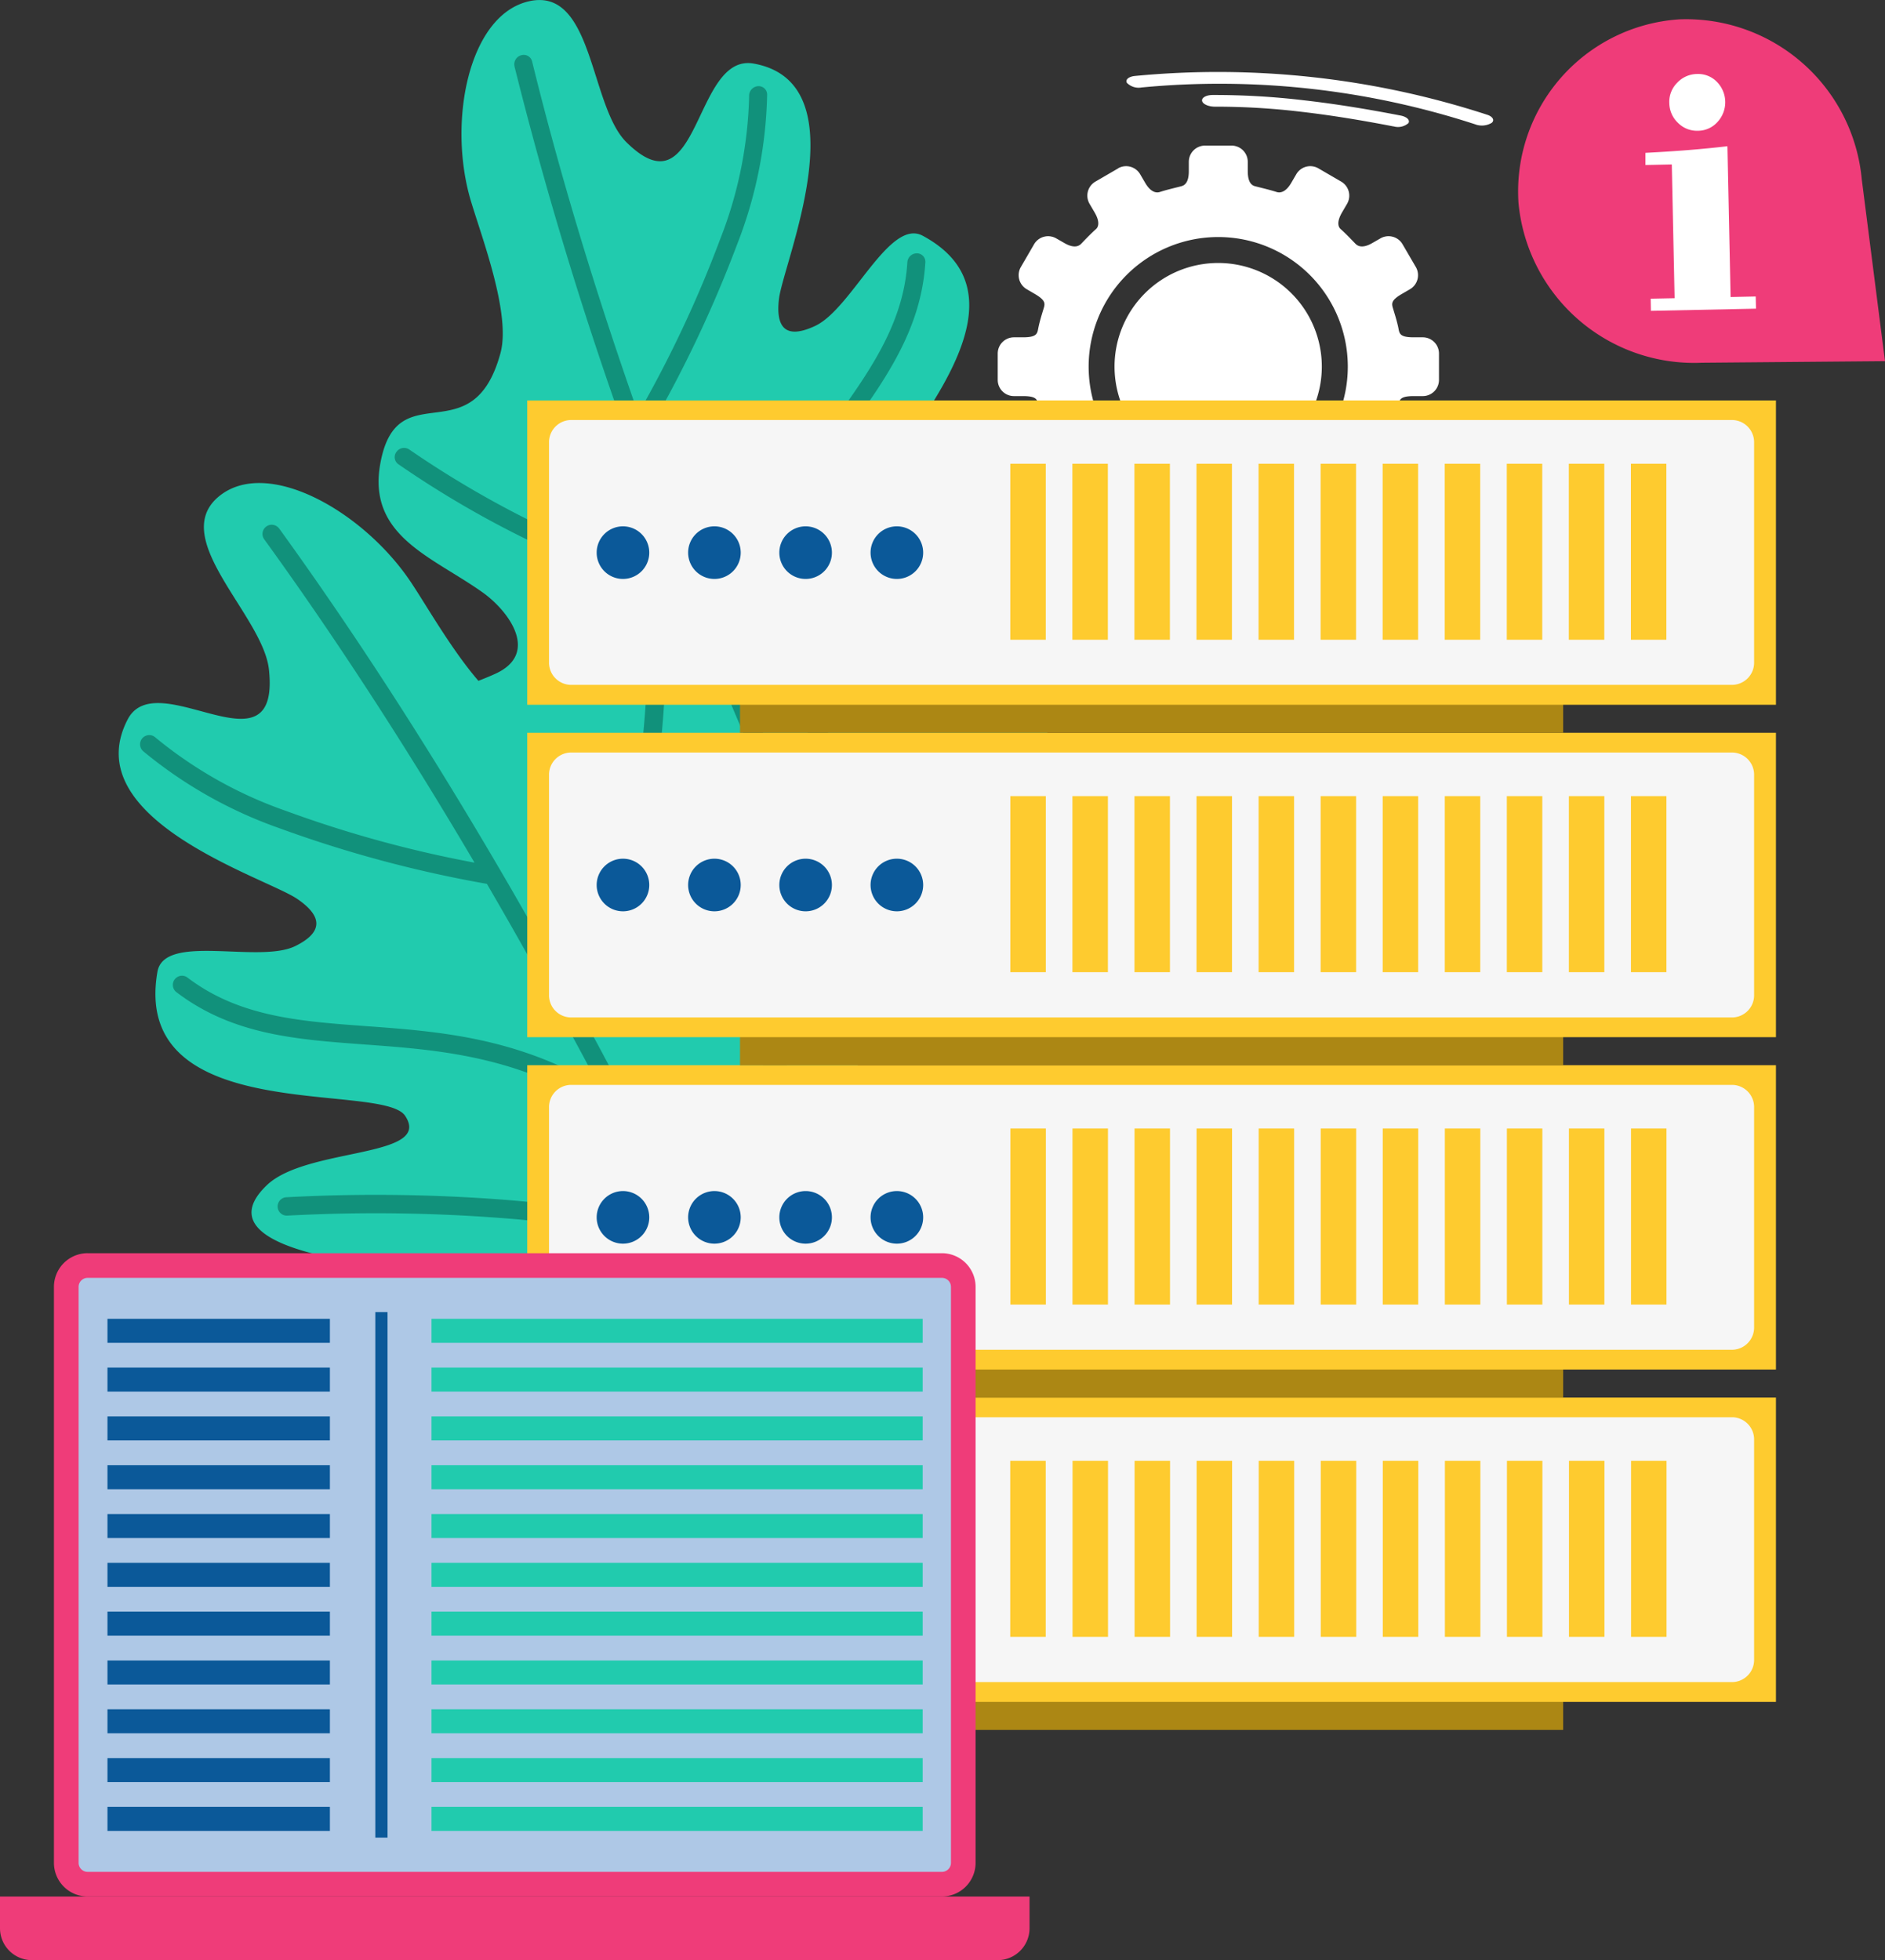 <svg xmlns="http://www.w3.org/2000/svg" width="74.408" height="77.359" viewBox="0 0 74.408 77.359">
  <rect x="0" y="0" width="74.408" height="77.359" fill="#333333" stroke="none"/>
  <g id="Grupo_911020" data-name="Grupo 911020" transform="translate(12351.053 13074)">
    <g id="Grupo_910840" data-name="Grupo 910840" transform="translate(-12362.127 -13525.199)">
      <path id="Trazado_634487" data-name="Trazado 634487" d="M181.962,477c1.487-.374,2.317.09-.868,3.887-1.537,1.834-5.4,5.886-7.5,6.977a24.111,24.111,0,0,1-10.78,2.174c-2.055-.127-1.186-2.819.682-4.093,5.567-3.8-7.4-.062-7.6-5.471-.054-1.418,2.419-1.954,4.018-2.677,1.782-.8.551-2.477-.482-3.213-2-1.426-4.588-2.229-4.037-5.132.676-3.568,3.631-.266,4.735-4.315.42-1.543-.734-4.553-1.171-6.019-.923-3.1-.092-7.352,2.32-7.874,2.524-.544,2.371,4.124,3.82,5.565,2.925,2.9,2.637-3.536,5.032-3.1,4.252.77,1.162,7.847.992,9.293-.114.981.149,1.66,1.431,1.059,1.448-.68,2.924-4.27,4.246-3.557,5.241,2.822-2.46,9.338-2.029,10.834.534,1.851,3.4-2.234,5.53-2.548,3.435-.508.11,4.571-1.7,7.01-3.131,4.224,2.2,1.492,3.368,1.2Zm0,0" transform="translate(-129.301 0)" fill="#21cbae" fill-rule="evenodd"/>
      <path id="Trazado_634488" data-name="Trazado 634488" d="M166.271,472.57a.368.368,0,0,1,.263-.435.34.34,0,0,1,.43.239q1.631,6.64,4.19,13.9a46.864,46.864,0,0,0,3.233-6.876,16.44,16.44,0,0,0,1.145-5.669.376.376,0,0,1,.351-.374.335.335,0,0,1,.36.327,17.155,17.155,0,0,1-1.186,5.92,49.094,49.094,0,0,1-3.6,7.539q.2.572.415,1.149.9,2.452,1.9,4.975c.006.011.01.022.013.031q.39.984.794,1.977c.637-3.654,2.451-6.157,4.115-8.453,1.534-2.115,2.935-4.046,3.084-6.521a.376.376,0,0,1,.376-.347.333.333,0,0,1,.334.355c-.163,2.684-1.623,4.7-3.222,6.9-1.8,2.477-3.77,5.2-4.145,9.379q.84,2.023,1.744,4.089a43.955,43.955,0,0,1,3.434-5.617,68.806,68.806,0,0,1,5.445-6.654.364.364,0,0,1,.5-.039.345.345,0,0,1,.015.5,67.783,67.783,0,0,0-5.385,6.581,42.457,42.457,0,0,0-3.645,6.065q.949,2.152,1.971,4.353a.361.361,0,0,1-.179.471.345.345,0,0,1-.471-.153q-1.053-2.269-2.032-4.491c-.005-.011-.011-.022-.015-.032q-.409-.927-.805-1.845a38.148,38.148,0,0,1-7.33.614,15.933,15.933,0,0,1-5.622-1.042.335.335,0,0,1-.17-.458.37.37,0,0,1,.473-.191,15.3,15.3,0,0,0,5.376.99,36.967,36.967,0,0,0,6.992-.571q-.5-1.172-.981-2.328a.156.156,0,0,1-.017-.043q-.642-1.544-1.244-3.066a39.449,39.449,0,0,1-11.488-5.443.34.34,0,0,1-.077-.486.368.368,0,0,1,.5-.1,39.455,39.455,0,0,0,10.738,5.2q-.861-2.191-1.642-4.332c-.157-.429-.312-.859-.463-1.285-.005-.011-.009-.021-.013-.031a152,152,0,0,1-4.461-14.67Zm0,0" transform="translate(-134.887 -18.755)" fill="#11917b" fill-rule="evenodd"/>
      <path id="Trazado_634489" data-name="Trazado 634489" d="M67.568,669.863c-1.222.947-1.375,1.926,3.6,1.924,2.4,0,7.995-.379,10.165-1.341a23.581,23.581,0,0,0,8.44-7.222c1.182-1.743-1.474-2.858-3.642-2.212-6.46,1.922,4.571-6.006.45-9.822-1.078-1-3.045.63-4.61,1.433-1.743.893-2.29-1.227-2.223-2.557.131-2.574,1.113-5.2-1.509-6.717-3.226-1.863-2.477,2.748-6.348.9-1.474-.7-3.117-3.665-4-5-1.857-2.836-5.716-5.036-7.631-3.445-2,1.667,1.76,4.695,1.984,6.835.452,4.314-4.423-.261-5.578,1.962-2.049,3.947,5.44,6.235,6.682,7.074.843.569,1.21,1.24-.062,1.868-1.438.708-5.18-.527-5.445,1.02-1.056,6.131,8.871,4.321,9.777,5.679,1.121,1.681-3.876,1.231-5.455,2.737-2.542,2.427,3.524,3.174,6.57,3.362,5.271.327-.2,2.778-1.164,3.523Zm0,0" transform="translate(-40.553 -165.007)" fill="#21cbae" fill-rule="evenodd"/>
      <path id="Trazado_634490" data-name="Trazado 634490" d="M70.075,651.321a.363.363,0,1,0-.588.426q4.2,5.8,8.3,12.76a46.16,46.16,0,0,1-7.42-2.034,16.824,16.824,0,0,1-5.169-2.9.363.363,0,1,0-.48.544,17.539,17.539,0,0,0,5.391,3.039,48.087,48.087,0,0,0,8.167,2.188q.32.552.643,1.111,1.364,2.376,2.724,4.887l.017.032q.53.978,1.056,1.974c-3.267-1.954-6.366-2.182-9.209-2.389-2.617-.191-5.01-.366-7.048-1.915a.361.361,0,0,0-.437.576c2.212,1.681,4.706,1.864,7.435,2.064,3.067.224,6.441.471,9.955,2.989q1.065,2.04,2.124,4.166a42.842,42.842,0,0,0-6.557-1.026,66.117,66.117,0,0,0-8.626-.1.363.363,0,0,0,.035.725,65.342,65.342,0,0,1,8.531.1,41.162,41.162,0,0,1,7.04,1.156q1.1,2.219,2.187,4.526a.363.363,0,1,0,.656-.31q-1.123-2.382-2.259-4.67a.155.155,0,0,0-.017-.032q-.471-.955-.947-1.9a37.74,37.74,0,0,0,5.06-5.492,16.5,16.5,0,0,0,2.692-5.238.362.362,0,1,0-.7-.192,15.752,15.752,0,0,1-2.578,5,36.961,36.961,0,0,1-4.814,5.253q-.608-1.2-1.218-2.363a.178.178,0,0,0-.022-.043q-.813-1.561-1.629-3.071a42.426,42.426,0,0,0,2.9-12.934.362.362,0,1,0-.723-.056,42.416,42.416,0,0,1-2.621,12.164q-1.185-2.172-2.378-4.246c-.239-.419-.478-.831-.719-1.242-.006-.011-.011-.021-.017-.03q-4.33-7.405-8.737-13.5Zm0,0" transform="translate(-47.982 -179.262)" fill="#11917b" fill-rule="evenodd"/>
      <path id="Trazado_634491" data-name="Trazado 634491" d="M454.181,480.672a.756.756,0,0,0,.637-.062c.127-.1.047-.251-.179-.322a34.285,34.285,0,0,0-13.9-1.53c-.247.024-.391.146-.32.271a.652.652,0,0,0,.579.183,32.567,32.567,0,0,1,13.184,1.459Zm-3.234.075a.624.624,0,0,0,.585-.127c.075-.12-.063-.254-.31-.3-1.309-.254-2.572-.46-3.8-.6a29.918,29.918,0,0,0-3.613-.211c-.258,0-.444.106-.421.233s.256.23.512.228a28.335,28.335,0,0,1,3.387.2c1.175.135,2.391.334,3.655.579Zm0,0" transform="translate(-384.863 -24.561)" fill="#fff" fill-rule="evenodd"/>
      <path id="Trazado_634492" data-name="Trazado 634492" d="M396.093,507.618l-.9.523a.64.64,0,0,0-.231.874l.2.342c.235.4.132.587.06.652-.2.179-.387.373-.574.568-.054.058-.228.252-.685-.015l-.316-.181a.641.641,0,0,0-.874.232l-.523.9a.641.641,0,0,0,.232.874l.31.181c.429.249.418.377.364.56-.075.248-.155.5-.209.758-.049.23-.026.4-.611.4h-.359a.64.64,0,0,0-.639.639v1.042a.64.64,0,0,0,.639.639h.359c.585,0,.562.164.611.4.054.258.134.508.209.758.054.183.065.312-.364.561l-.31.181a.641.641,0,0,0-.232.875l.523.9a.641.641,0,0,0,.874.232l.316-.181c.458-.267.631-.073.685-.015.187.194.374.388.574.568.073.065.176.249-.06.652l-.2.342a.641.641,0,0,0,.231.874l.9.523a.642.642,0,0,0,.874-.23l.2-.342c.239-.409.473-.394.572-.362.288.092.553.151.85.228.108.028.3.108.3.6v.366a.64.64,0,0,0,.639.639h1.042a.641.641,0,0,0,.638-.639v-.366c0-.487.185-.568.294-.6.3-.077.562-.137.85-.228.1-.031.335-.047.572.362l.2.342a.64.64,0,0,0,.873.23l.9-.523a.642.642,0,0,0,.232-.874l-.2-.342c-.234-.4-.133-.587-.06-.652.2-.179.387-.374.574-.568.056-.058.23-.253.687.015l.314.181a.64.64,0,0,0,.874-.232l.525-.9a.642.642,0,0,0-.231-.875l-.312-.181c-.43-.249-.419-.378-.364-.561.075-.25.155-.5.211-.758.049-.232.026-.4.611-.4h.359a.64.64,0,0,0,.639-.639v-1.042a.64.64,0,0,0-.639-.639h-.359c-.585,0-.562-.166-.611-.4-.056-.258-.136-.51-.211-.758-.054-.183-.065-.312.364-.56l.312-.181a.642.642,0,0,0,.231-.874l-.525-.9a.64.64,0,0,0-.874-.232l-.314.181c-.457.267-.631.073-.687.015-.187-.194-.371-.388-.574-.568-.073-.066-.174-.249.06-.652l.2-.342a.642.642,0,0,0-.232-.874l-.9-.523a.639.639,0,0,0-.873.23l-.2.342c-.237.409-.473.394-.572.362-.288-.091-.553-.151-.85-.228-.108-.028-.294-.108-.294-.6v-.366a.641.641,0,0,0-.638-.639H399.52a.64.64,0,0,0-.639.639v.366c0,.488-.187.568-.3.6-.3.077-.562.136-.85.228-.1.032-.333.047-.572-.362l-.2-.342a.641.641,0,0,0-.874-.23Zm3.949,3.734a4.091,4.091,0,1,1-4.093,4.091,4.09,4.09,0,0,1,4.093-4.091Zm0-1.024a5.115,5.115,0,1,1-5.115,5.115,5.115,5.115,0,0,1,5.115-5.115Zm0,0" transform="translate(-340.88 -49.774)" fill="#fff" fill-rule="evenodd"/>
      <rect id="Rectángulo_305369" data-name="Rectángulo 305369" width="32.494" height="13.117" transform="translate(40.284 506.356)" fill="#ac8714"/>
      <rect id="Rectángulo_305370" data-name="Rectángulo 305370" width="49.291" height="12.011" transform="translate(31.886 506.356)" fill="#fecb2f"/>
      <path id="Trazado_634493" data-name="Trazado 634493" d="M221.184,991.293h45.88a.876.876,0,0,1,.844.9v8.652a.876.876,0,0,1-.844.9h-45.88a.877.877,0,0,1-.845-.9V992.2a.877.877,0,0,1,.845-.9Zm0,0" transform="translate(-187.593 -484.16)" fill="#f6f6f6" fill-rule="evenodd"/>
      <path id="Trazado_634494" data-name="Trazado 634494" d="M239.541,1031.769a1.037,1.037,0,1,1-1.037,1.037,1.037,1.037,0,0,1,1.037-1.037Zm10.812,0a1.037,1.037,0,1,1-1.037,1.037,1.035,1.035,0,0,1,1.037-1.037Zm-3.6,0a1.037,1.037,0,1,1-1.039,1.037,1.037,1.037,0,0,1,1.039-1.037Zm-3.6,0a1.037,1.037,0,1,1-1.039,1.037,1.037,1.037,0,0,1,1.039-1.037Zm0,0" transform="translate(-203.877 -520.444)" fill="#eee5f4" fill-rule="evenodd"/>
      <rect id="Rectángulo_305371" data-name="Rectángulo 305371" width="32.494" height="13.117" transform="translate(40.284 493.239)" fill="#ac8714"/>
      <rect id="Rectángulo_305372" data-name="Rectángulo 305372" width="49.291" height="12.011" transform="translate(31.886 493.239)" fill="#fecb2f"/>
      <path id="Trazado_634495" data-name="Trazado 634495" d="M221.184,864.636h45.88a.876.876,0,0,1,.844.9v8.653a.878.878,0,0,1-.844.9h-45.88a.878.878,0,0,1-.845-.9v-8.653a.877.877,0,0,1,.845-.9Zm0,0" transform="translate(-187.593 -370.62)" fill="#f6f6f6" fill-rule="evenodd"/>
      <path id="Trazado_634496" data-name="Trazado 634496" d="M239.541,905.094a1.038,1.038,0,1,1-1.037,1.039,1.039,1.039,0,0,1,1.037-1.039Zm10.812,0a1.038,1.038,0,1,1-1.037,1.039,1.037,1.037,0,0,1,1.037-1.039Zm-3.6,0a1.038,1.038,0,1,1-1.039,1.039,1.039,1.039,0,0,1,1.039-1.039Zm-3.6,0a1.038,1.038,0,1,1-1.039,1.039,1.038,1.038,0,0,1,1.039-1.039Zm0,0" transform="translate(-203.877 -406.888)" fill="#0b5999" fill-rule="evenodd"/>
      <rect id="Rectángulo_305373" data-name="Rectángulo 305373" width="32.494" height="13.119" transform="translate(40.284 480.12)" fill="#ac8714"/>
      <rect id="Rectángulo_305374" data-name="Rectángulo 305374" width="49.291" height="12.013" transform="translate(31.886 480.12)" fill="#fecb2f"/>
      <path id="Trazado_634497" data-name="Trazado 634497" d="M221.184,737.977h45.88a.876.876,0,0,1,.844.9v8.655a.876.876,0,0,1-.844.9h-45.88a.876.876,0,0,1-.845-.9v-8.655a.876.876,0,0,1,.845-.9Zm0,0" transform="translate(-187.593 -257.078)" fill="#f6f6f6" fill-rule="evenodd"/>
      <path id="Trazado_634498" data-name="Trazado 634498" d="M239.541,778.437a1.038,1.038,0,1,1-1.037,1.037,1.038,1.038,0,0,1,1.037-1.037Zm10.812,0a1.038,1.038,0,1,1-1.037,1.037,1.036,1.036,0,0,1,1.037-1.037Zm-3.6,0a1.038,1.038,0,1,1-1.039,1.037,1.038,1.038,0,0,1,1.039-1.037Zm-3.6,0a1.038,1.038,0,1,1-1.039,1.037,1.038,1.038,0,0,1,1.039-1.037Zm0,0" transform="translate(-203.877 -293.348)" fill="#0b5999" fill-rule="evenodd"/>
      <rect id="Rectángulo_305375" data-name="Rectángulo 305375" width="32.494" height="13.117" transform="translate(40.284 467.003)" fill="#ac8714"/>
      <path id="Trazado_636133" data-name="Trazado 636133" d="M0,0H49.291V12.011H0Z" transform="translate(31.886 467.003)" fill="#fecb2f"/>
      <path id="Trazado_634499" data-name="Trazado 634499" d="M221.184,611.3h45.88a.878.878,0,0,1,.844.9v8.652a.877.877,0,0,1-.844.9h-45.88a.877.877,0,0,1-.845-.9v-8.652a.878.878,0,0,1,.845-.9Zm0,0" transform="translate(-187.593 -143.524)" fill="#f6f6f6" fill-rule="evenodd"/>
      <path id="Trazado_634500" data-name="Trazado 634500" d="M239.541,651.778a1.038,1.038,0,1,1-1.037,1.037,1.037,1.037,0,0,1,1.037-1.037Zm10.812,0a1.038,1.038,0,1,1-1.037,1.037,1.035,1.035,0,0,1,1.037-1.037Zm-3.6,0a1.038,1.038,0,1,1-1.039,1.037,1.037,1.037,0,0,1,1.039-1.037Zm-3.6,0a1.038,1.038,0,1,1-1.039,1.037,1.037,1.037,0,0,1,1.039-1.037Zm0,0" transform="translate(-203.877 -179.806)" fill="#0b5999" fill-rule="evenodd"/>
      <path id="Trazado_634501" data-name="Trazado 634501" d="M32.963,928.777H66.691a1.329,1.329,0,0,1,1.326,1.324V952.84a1.329,1.329,0,0,1-1.326,1.326H32.963a1.33,1.33,0,0,1-1.327-1.326V930.1a1.33,1.33,0,0,1,1.327-1.324Zm0,0" transform="translate(-18.433 -428.118)" fill="#ef3c79" fill-rule="evenodd"/>
      <path id="Trazado_634502" data-name="Trazado 634502" d="M41.4,938.174a.356.356,0,0,0-.351.351v22.739a.356.356,0,0,0,.351.353H75.131a.357.357,0,0,0,.353-.353V938.525a.356.356,0,0,0-.353-.351Zm0,0" transform="translate(-26.872 -436.542)" fill="#aec8e6" fill-rule="evenodd"/>
      <path id="Trazado_634503" data-name="Trazado 634503" d="M11.074,1173.938h40.64v1.255a1.259,1.259,0,0,1-1.255,1.255H12.329a1.26,1.26,0,0,1-1.255-1.255Zm0,0" transform="translate(0 -647.889)" fill="#ef3c79" fill-rule="evenodd"/>
      <path id="Trazado_634504" data-name="Trazado 634504" d="M52.036,953.776h8.78v.947h-8.78Zm0,19.263h8.78v.949h-8.78Zm0-1.926h8.78v.947h-8.78Zm0-1.926h8.78v.947h-8.78Zm0-1.926h8.78v.947h-8.78Zm0-1.928h8.78v.949h-8.78Zm0-1.926h8.78v.947h-8.78Zm0-1.926h8.78v.947h-8.78Zm0-1.926h8.78v.947h-8.78Zm0-1.928h8.78v.949h-8.78Zm0-1.926h8.78v.947h-8.78Zm0,0" transform="translate(-36.72 -450.528)" fill="#0b5999" fill-rule="evenodd"/>
      <path id="Trazado_634505" data-name="Trazado 634505" d="M175.537,953.776h19.39v.947h-19.39Zm0,19.263h19.39v.949h-19.39Zm0-1.926h19.39v.947h-19.39Zm0-1.926h19.39v.947h-19.39Zm0-1.926h19.39v.947h-19.39Zm0-1.928h19.39v.949h-19.39Zm0-1.926h19.39v.947h-19.39Zm0-1.926h19.39v.947h-19.39Zm0-1.926h19.39v.947h-19.39Zm0-1.928h19.39v.949h-19.39Zm0-1.926h19.39v.947h-19.39Zm0,0" transform="translate(-147.431 -450.528)" fill="#21cbae" fill-rule="evenodd"/>
      <rect id="Rectángulo_305377" data-name="Rectángulo 305377" width="0.482" height="20.74" transform="translate(25.889 502.983)" fill="#0b5999"/>
      <path id="Trazado_634506" data-name="Trazado 634506" d="M596.027,458.448a6.963,6.963,0,0,1,7.237,6.314l.917,7.175-7.233.062a6.962,6.962,0,0,1-7.235-6.314,6.809,6.809,0,0,1,6.314-7.236Zm0,0" transform="translate(-518.699 -6.484)" fill="#ef3c79" fill-rule="evenodd"/>
      <path id="Trazado_634507" data-name="Trazado 634507" d="M639.153,480.531a1.062,1.062,0,0,1,.314-.794,1.089,1.089,0,0,1,.785-.344,1.032,1.032,0,0,1,.777.307,1.146,1.146,0,0,1,.028,1.586,1.038,1.038,0,0,1-.771.348,1.058,1.058,0,0,1-.792-.314,1.093,1.093,0,0,1-.34-.788Zm-.725,8.21-.009-.48.944-.019-.111-5.279-1.04.022,0-.48c.579-.03,1.135-.065,1.674-.108s1.059-.094,1.562-.153l.125,5.952.992-.021.011.48Zm0,0" transform="translate(-562.186 -25.274)" fill="#fff" fill-rule="evenodd"/>
      <path id="Trazado_634508" data-name="Trazado 634508" d="M396.133,667.286h1.4v6.949h-1.4Zm24.5-39.351h1.4v6.947h-1.4Zm-2.451,0h1.4v6.947h-1.4Zm-2.449,0h1.4v6.947h-1.4Zm-2.449,0h1.4v6.947h-1.4Zm-2.451,0h1.4v6.947h-1.4Zm-2.449,0h1.4v6.947h-1.4Zm-2.449,0h1.4v6.947h-1.4Zm-2.451,0h1.4v6.947h-1.4Zm-2.449,0h1.4v6.947h-1.4Zm-2.449,0h1.4v6.947h-1.4Zm-2.451,0h1.4v6.947h-1.4Zm24.5,13.117h1.4V648h-1.4Zm-2.451,0h1.4V648h-1.4Zm-2.449,0h1.4V648h-1.4Zm-2.449,0h1.4V648h-1.4Zm-2.451,0h1.4V648h-1.4Zm-2.449,0h1.4V648h-1.4Zm-2.449,0h1.4V648h-1.4Zm-2.451,0h1.4V648h-1.4Zm-2.449,0h1.4V648h-1.4Zm-2.449,0h1.4V648h-1.4Zm-2.451,0h1.4V648h-1.4Zm24.5,13.117h1.4v6.949h-1.4Zm-2.451,0h1.4v6.949h-1.4Zm-2.449,0h1.4v6.949h-1.4Zm-2.449,0h1.4v6.949h-1.4Zm-2.451,0h1.4v6.949h-1.4Zm-2.449,0h1.4v6.949h-1.4Zm-2.449,0h1.4v6.949h-1.4Zm-2.451,0h1.4v6.949h-1.4Zm-2.449,0h1.4v6.949h-1.4Zm-2.449,0h1.4v6.949h-1.4Zm-2.451,0h1.4v6.949h-1.4Zm24.5,13.117h1.4v6.949h-1.4Zm-2.451,0h1.4v6.949h-1.4Zm-2.449,0h1.4v6.949h-1.4Zm-2.449,0h1.4v6.949h-1.4Zm-2.451,0h1.4v6.949h-1.4Zm-2.449,0h1.4v6.949h-1.4Zm-2.449,0h1.4v6.949h-1.4Zm-2.451,0h1.4v6.949h-1.4Zm-2.449,0h1.4v6.949h-1.4Zm-2.449,0h1.4v6.949h-1.4Zm0,0" transform="translate(-345.181 -158.433)" fill="#fecb2f" fill-rule="evenodd"/>
    </g>
  </g>
</svg>
